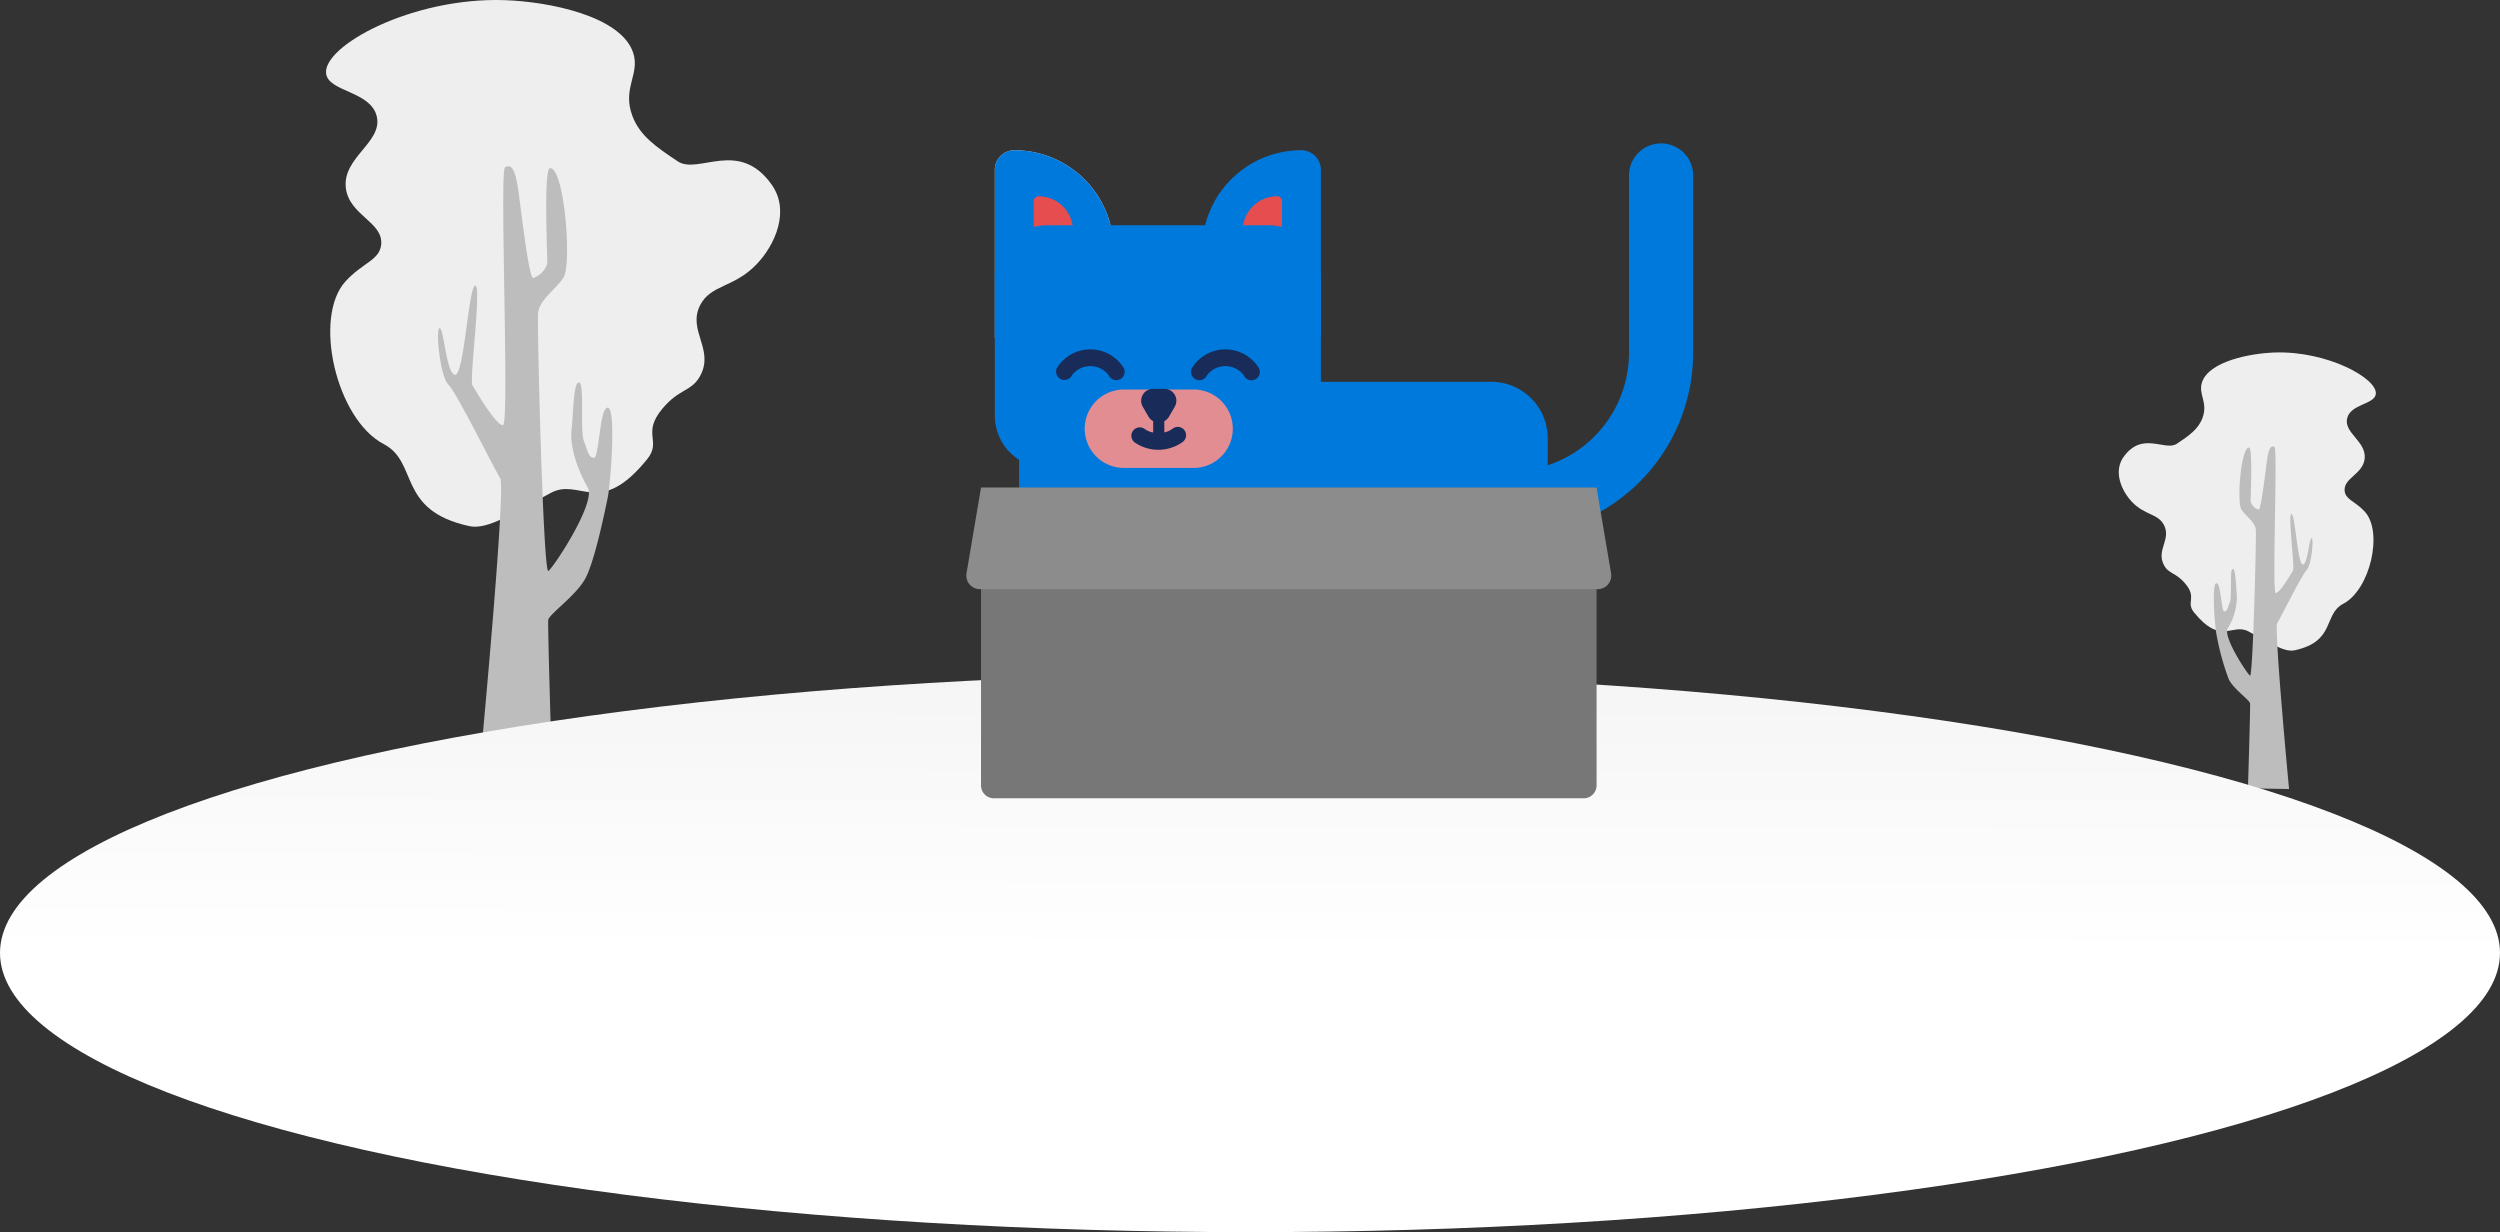 <svg xmlns="http://www.w3.org/2000/svg" xmlns:xlink="http://www.w3.org/1999/xlink" width="376.414" height="185.519" viewBox="0 0 376.414 185.519">
  <rect x="0" y="0" width="376.414" height="185.519" fill="#333333" stroke="none"/>
  <defs>
    <clipPath id="clip-path">
      <rect id="Rectangle_1424" data-name="Rectangle 1424" width="308.64" height="120.196" fill="none"/>
    </clipPath>
    <clipPath id="clip-path-2">
      <path id="Path_22655" data-name="Path 22655" d="M284.715,66.145v6.613a.729.729,0,0,0,.729.729H289.9a.729.729,0,0,0,.729-.729V61.686a.729.729,0,0,0-.729-.729,5.188,5.188,0,0,0-5.188,5.188" transform="translate(-284.715 -60.957)" fill="none"/>
    </clipPath>
    <linearGradient id="linear-gradient" x1="-9.716" y1="9.065" x2="-9.681" y2="9.065" gradientUnits="objectBoundingBox">
      <stop offset="0" stop-color="#a50404"/>
      <stop offset="1" stop-color="#e64d4e"/>
    </linearGradient>
    <clipPath id="clip-path-4">
      <path id="Path_22657" data-name="Path 22657" d="M219.818,61.686V72.758a.729.729,0,0,0,.73.729h4.459a.729.729,0,0,0,.729-.729V66.145a5.188,5.188,0,0,0-5.188-5.188.729.729,0,0,0-.73.729" transform="translate(-219.818 -60.957)" fill="none"/>
    </clipPath>
    <linearGradient id="linear-gradient-2" x1="-13.787" y1="6.866" x2="-13.724" y2="6.866" xlink:href="#linear-gradient"/>
    <linearGradient id="linear-gradient-3" x1="0.516" y1="-1.345" x2="0.5" y2="0.5" gradientUnits="objectBoundingBox">
      <stop offset="0" stop-color="#b0b0b0"/>
      <stop offset="0.08" stop-color="#ddd"/>
      <stop offset="1" stop-color="#fff"/>
    </linearGradient>
  </defs>
  <g id="Group_38684" data-name="Group 38684" transform="translate(36.775)">
    <g id="Group_38675" data-name="Group 38675" transform="translate(12.312)">
      <g id="Group_38674" data-name="Group 38674" clip-path="url(#clip-path)">
        <path id="Path_22647" data-name="Path 22647" d="M67.109,27.81c2.8,3.957.49,9.107-2.3,12-3.425,3.562-6.9,3.012-8.49,6.162-1.915,3.806,2.162,6.605.035,10.585-1.306,2.445-3.1,1.863-5.7,4.967-3.164,3.781-.062,4.856-2.306,7.623-7.211,8.888-10.1,2.723-14.49,5.059-5.691,3.029-9.5,5.616-12.283,5.01-10.949-2.381-7.576-9.58-12.891-12.354C1.511,63.117-2,47.774,2.932,42.367c2.581-2.831,5.133-3.175,5.373-5.533.347-3.4-4.793-4.392-5.314-8.486C2.4,23.7,8.56,21.456,7.643,17.535,6.749,13.711.426,13.849.02,11.118-.595,6.976,12.9-.44,26.873.021,33.556.241,44.441,2.4,46.252,7.966c1.046,3.215-1.675,5.29-.142,9.443,1.115,3.02,3.582,4.709,6.849,6.885,3.1,2.067,9.2-3.485,14.149,3.516" transform="translate(0 0)" fill="#eee"/>
        <path id="Path_22648" data-name="Path 22648" d="M51.633,51.925c2.2-.111,3.319,14.549,2.044,16.472S50,71.738,49.846,73.836s.778,39.28,1.554,38.742,7.214-10.282,5.929-12.551-2.742-5.776-2.44-8.743.3-7.19,1.135-7.087.134,7.38.712,8.791.677,2.514,1.507,2.539.848-7.674,2.114-7.539.406,11.481-.03,13.581-1.923,9.352-3.3,12.022-5.546,5.469-5.648,6.379.567,22.564.567,22.564l-10.934.2s4.039-42.7,3.138-44.117S37.547,85.66,36.326,84.482s-1.952-8.367-1.308-8.471,1,6.907,2.343,7.021S39.424,69.468,40.4,69.589s-.943,14.19-.42,15.058,3.573,6.075,4.586,5.964-.557-38.4.312-38.831,1.522-.074,2.056,3.933,1.57,12.76,2.17,12.749a3.281,3.281,0,0,0,2.13-2.208c.031-.878-.575-14.279.4-14.328" transform="translate(-17.919 -26.606)" fill="#bdbdbd"/>
        <path id="Path_22649" data-name="Path 22649" d="M557.549,125.189c-1.584,2.241-.277,5.156,1.3,6.8,1.939,2.017,3.909,1.705,4.806,3.489,1.084,2.155-1.224,3.739-.02,5.993.739,1.384,1.754,1.055,3.224,2.812,1.792,2.141.035,2.75,1.306,4.316,4.083,5.032,5.718,1.542,8.2,2.864,3.222,1.715,5.377,3.18,6.954,2.837,6.2-1.348,4.29-5.424,7.3-6.995,4.067-2.123,6.053-10.81,3.262-13.871-1.462-1.6-2.906-1.8-3.042-3.133-.2-1.927,2.714-2.487,3.009-4.8.335-2.628-3.153-3.9-2.634-6.122.506-2.165,4.086-2.087,4.316-3.633.348-2.345-7.291-6.544-15.2-6.283-3.784.125-9.946,1.346-10.972,4.5-.592,1.821.949,2.995.08,5.347-.631,1.71-2.028,2.666-3.878,3.9-1.757,1.17-5.208-1.973-8.011,1.99" transform="translate(-286.904 -56.39)" fill="#eee"/>
        <path id="Path_22650" data-name="Path 22650" d="M591.669,138.843c-1.245-.063-1.879,8.237-1.158,9.326s2.08,1.891,2.169,3.08-.44,22.24-.879,21.935-4.084-5.821-3.356-7.106a9.243,9.243,0,0,0,1.382-4.95c-.171-1.68-.172-4.071-.643-4.013s-.076,4.179-.4,4.977-.383,1.424-.853,1.438-.48-4.345-1.2-4.269-.229,6.5.017,7.689a38.9,38.9,0,0,0,1.866,6.806c.777,1.512,3.14,3.1,3.2,3.612s-.321,12.775-.321,12.775l6.19.112s-2.286-24.173-1.776-24.978,3.739-7.335,4.431-8,1.105-4.737.74-4.8-.568,3.911-1.327,3.975-1.167-7.68-1.717-7.611.534,8.034.238,8.525-2.023,3.44-2.6,3.377.316-21.741-.176-21.985-.862-.042-1.164,2.226-.889,7.224-1.228,7.218a1.859,1.859,0,0,1-1.206-1.25c-.017-.5.326-8.085-.228-8.112" transform="translate(-302.116 -71.454)" fill="#bdbdbd"/>
        <path id="Path_22651" data-name="Path 22651" d="M349.9,103.56H337.75a4.83,4.83,0,0,1,0-9.659H349.9A17.835,17.835,0,0,0,367.72,76.086V49.371a4.83,4.83,0,1,1,9.66,0V76.086A27.506,27.506,0,0,1,349.9,103.56" transform="translate(-171.535 -22.949)" fill="#0079DC"/>
        <path id="Path_22652" data-name="Path 22652" d="M286.389,157.913H223.718a8.49,8.49,0,0,1-8.465-8.465v-22.39a8.49,8.49,0,0,1,8.465-8.465h62.671a8.49,8.49,0,0,1,8.465,8.465v22.39a8.49,8.49,0,0,1-8.465,8.465" transform="translate(-110.908 -61.104)" fill="#0079DC"/>
        <path id="Path_22653" data-name="Path 22653" d="M210.682,46.666h0a2.948,2.948,0,0,0-2.948,2.948V74.862h17.874V61.592a14.926,14.926,0,0,0-14.926-14.926" transform="translate(-107.034 -24.044)" fill="#f2dad4"/>
        <path id="Path_22654" data-name="Path 22654" d="M287.058,46.666h0a2.948,2.948,0,0,1,2.948,2.948V74.862H272.132V61.592a14.926,14.926,0,0,1,14.926-14.926" transform="translate(-140.214 -24.044)" fill="#0079DC"/>
      </g>
    </g>
    <g id="Group_38677" data-name="Group 38677" transform="translate(150.33 29.549)">
      <g id="Group_38676" data-name="Group 38676" clip-path="url(#clip-path-2)">
        <rect id="Rectangle_1425" data-name="Rectangle 1425" width="13.799" height="9.854" transform="translate(-4.036 11.057) rotate(-69.948)" fill="url(#linear-gradient)"/>
      </g>
    </g>
    <g id="Group_38679" data-name="Group 38679" transform="translate(12.312)">
      <g id="Group_38678" data-name="Group 38678" clip-path="url(#clip-path)">
        <path id="Path_22656" data-name="Path 22656" d="M210.682,46.666h0a2.948,2.948,0,0,0-2.948,2.948V74.862h17.874V61.592a14.926,14.926,0,0,0-14.926-14.926" transform="translate(-107.034 -24.044)" fill="#0079DC"/>
      </g>
    </g>
    <g id="Group_38681" data-name="Group 38681" transform="translate(118.871 29.549)">
      <g id="Group_38680" data-name="Group 38680" clip-path="url(#clip-path-4)">
        <rect id="Rectangle_1427" data-name="Rectangle 1427" width="7.665" height="13.253" transform="translate(-1.791 0.261) rotate(-8.306)" fill="url(#linear-gradient-2)"/>
      </g>
    </g>
    <ellipse id="Ellipse_371" data-name="Ellipse 371" cx="188.207" cy="42.046" rx="188.207" ry="42.046" transform="translate(-36.775 101.427)" fill="url(#linear-gradient-3)"/>
    <g id="Group_38683" data-name="Group 38683" transform="translate(12.312)">
      <g id="Group_38682" data-name="Group 38682" clip-path="url(#clip-path)">
        <path id="Path_22658" data-name="Path 22658" d="M248.959,106.505H215.6a7.866,7.866,0,0,1-7.866-7.866V77.833a7.866,7.866,0,0,1,7.866-7.866h33.36a7.866,7.866,0,0,1,7.866,7.866V98.639a7.866,7.866,0,0,1-7.866,7.866" transform="translate(-107.033 -36.05)" fill="#0079DC"/>
        <path id="Path_22659" data-name="Path 22659" d="M252.044,132.79H241.556a5.9,5.9,0,1,1,0-11.809h10.488a5.9,5.9,0,0,1,0,11.809" transform="translate(-121.418 -62.335)" fill="#e28d91"/>
        <path id="Path_22660" data-name="Path 22660" d="M235.812,113.149a1.259,1.259,0,0,1-1.146-.735,3.469,3.469,0,0,0-5.53,0,1.26,1.26,0,0,1-2.29-1.05,5.915,5.915,0,0,1,10.111,0,1.261,1.261,0,0,1-1.144,1.785" transform="translate(-116.822 -55.915)" fill="#192b59"/>
        <path id="Path_22661" data-name="Path 22661" d="M269.937,113.161a1.264,1.264,0,0,1-1.146-1.8,5.915,5.915,0,0,1,10.111,0,1.26,1.26,0,1,1-2.29,1.05,3.464,3.464,0,0,0-5.539.019,1.243,1.243,0,0,1-1.135.728" transform="translate(-138.433 -55.915)" fill="#192b59"/>
        <path id="Path_22662" data-name="Path 22662" d="M258.121,126.987a1.26,1.26,0,0,0-1.769-.214,3.043,3.043,0,0,1-1.244.56V125.64a1.772,1.772,0,0,0,.712-.687l.86-1.49a1.79,1.79,0,0,0-1.55-2.685h-1.72a1.79,1.79,0,0,0-1.551,2.685l.86,1.49a1.774,1.774,0,0,0,.712.687v1.714a3.1,3.1,0,0,1-1.274-.53,1.26,1.26,0,0,0-1.5,2.028,6.28,6.28,0,0,0,7.245-.1,1.26,1.26,0,0,0,.214-1.769" transform="translate(-128.888 -62.23)" fill="#192b59"/>
        <path id="Path_22663" data-name="Path 22663" d="M294.184,198.236h-88.8a1.942,1.942,0,0,1-1.941-1.942V151.462h92.683v44.832a1.942,1.942,0,0,1-1.942,1.942" transform="translate(-104.823 -78.04)" fill="#777"/>
        <path id="Path_22664" data-name="Path 22664" d="M293.941,166.748H200.921a2.045,2.045,0,0,1-2.017-2.387l2.185-12.9h92.682l2.185,12.9a2.045,2.045,0,0,1-2.017,2.387" transform="translate(-102.469 -78.04)" fill="#8c8c8c"/>
      </g>
    </g>
  </g>
</svg>
